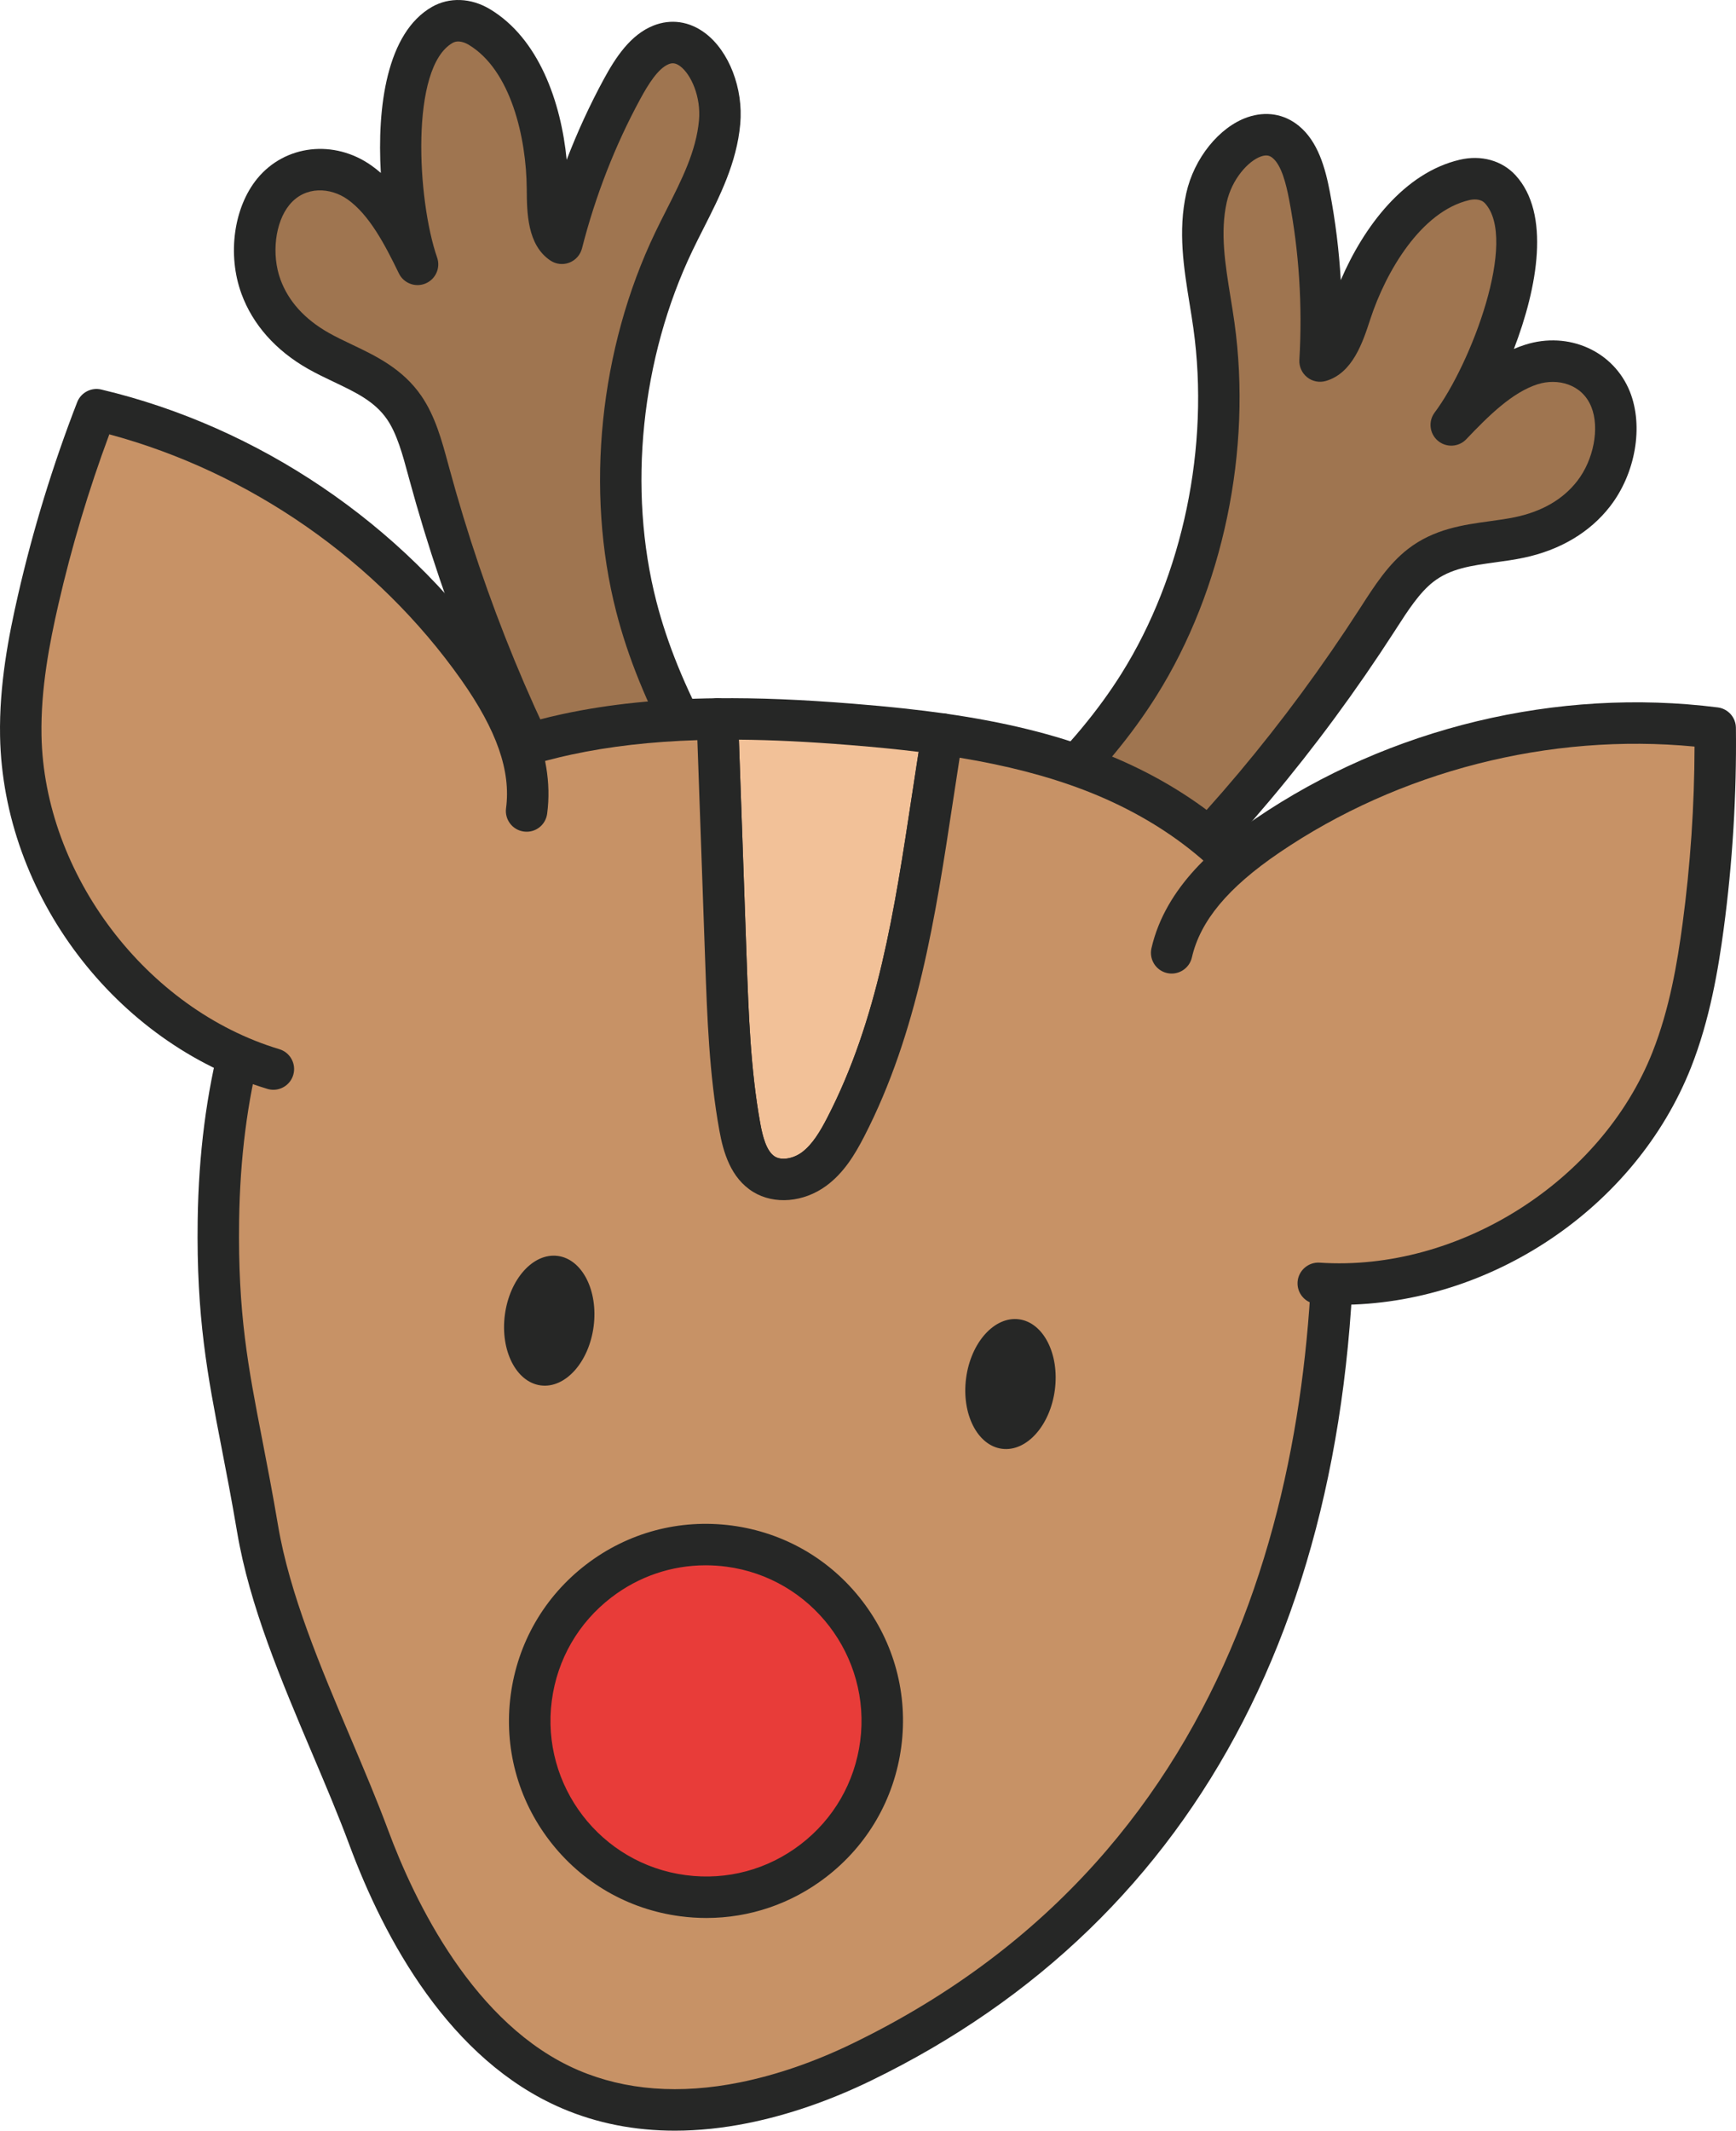 <?xml version="1.0" encoding="UTF-8"?>
<svg id="_레이어_2" data-name="레이어 2" xmlns="http://www.w3.org/2000/svg" viewBox="0 0 125.596 154.109">
  <defs>
    <style>
      .cls-1 {
        fill: #c79266;
      }

      .cls-1, .cls-2, .cls-3, .cls-4, .cls-5 {
        stroke-width: 0px;
      }

      .cls-2 {
        fill: #9f7550;
      }

      .cls-3 {
        fill: #f2c198;
      }

      .cls-4 {
        fill: #e83c39;
      }

      .cls-5 {
        fill: #262726;
      }
    </style>
  </defs>
  <g id="_레이어_1-2" data-name="레이어 1">
    <g>
      <g>
        <path class="cls-2" d="M71.056,61.709c1.549-1.234,3.055-2.556,4.511-3.962,2.506-2.42,4.877-5.103,6.83-8.216,4.632-7.381,6.664-17.118,5.425-25.991-.426-3.051-1.215-6.167-.539-9.23.677-3.063,3.684-5.716,5.729-4.05,1.018.829,1.439,2.408,1.725,3.903.741,3.869,1,7.913.766,11.951,1.191-.346,1.742-2.062,2.206-3.486,1.415-4.336,4.392-8.708,8.238-9.613.915-.215,1.914-.063,2.589.671,3.375,3.671-1.189,13.908-3.542,17.049,1.748-1.842,3.616-3.68,5.8-4.372,2.183-.692,4.763.103,5.73,2.524.858,2.147.185,4.996-1.225,6.818-1.41,1.822-3.404,2.754-5.365,3.167-2.427.511-5.034.376-7.16,2.028-1.268.985-2.211,2.5-3.15,3.955-5.472,8.475-11.849,16.066-18.887,22.483"/>
        <path class="cls-5" d="M80.738,68.836c-.407,0-.813-.165-1.109-.489-.558-.612-.515-1.561.098-2.119,6.955-6.342,13.226-13.807,18.638-22.188l.139-.215c.956-1.483,1.944-3.018,3.351-4.111,1.879-1.46,4.023-1.754,5.916-2.014.649-.089,1.263-.173,1.856-.298,1.952-.412,3.462-1.292,4.487-2.617,1.186-1.532,1.624-3.829,1.019-5.343-.67-1.678-2.459-2.101-3.884-1.651-1.836.582-3.558,2.283-5.165,3.976-.547.576-1.449.626-2.056.113-.607-.513-.709-1.41-.232-2.045,2.629-3.508,6.047-12.513,3.638-15.134-.338-.366-.911-.28-1.141-.226-3.473.817-6.026,5.153-7.157,8.618-.542,1.664-1.27,3.896-3.213,4.461-.468.136-.973.037-1.354-.268-.381-.304-.591-.773-.562-1.26.228-3.925-.021-7.822-.741-11.582-.216-1.128-.548-2.492-1.2-3.022-.176-.144-.399-.257-.835-.106-.931.324-2.113,1.653-2.481,3.317-.483,2.186-.113,4.463.278,6.875.099.609.197,1.217.282,1.822,1.288,9.224-.82,19.316-5.64,26.996-1.802,2.872-4.111,5.651-7.059,8.498-1.484,1.434-3.038,2.798-4.618,4.057-.648.516-1.592.409-2.108-.239-.516-.648-.409-1.592.239-2.108,1.506-1.199,2.987-2.5,4.403-3.868,2.771-2.676,4.931-5.271,6.602-7.934,4.455-7.1,6.403-16.441,5.21-24.986-.082-.584-.177-1.169-.272-1.757-.419-2.584-.852-5.257-.246-8.003.559-2.528,2.378-4.791,4.424-5.503,1.34-.464,2.658-.248,3.716.613,1.393,1.135,1.92,3.055,2.251,4.784.401,2.094.665,4.227.79,6.382,1.667-3.885,4.593-7.765,8.604-8.707,1.55-.366,3.059.052,4.036,1.116,2.556,2.78,1.597,8.108-.114,12.567.266-.115.538-.218.815-.305,3.148-.998,6.404.463,7.577,3.397.999,2.502.41,5.912-1.433,8.292-1.452,1.877-3.611,3.163-6.242,3.717-.697.147-1.393.242-2.066.334-1.738.239-3.239.444-4.482,1.411-1.003.779-1.851,2.094-2.67,3.367l-.14.217c-5.552,8.599-11.991,16.262-19.137,22.778-.288.262-.649.392-1.01.392Z"/>
      </g>
      <g>
        <path class="cls-2" d="M53.151,58.928c-1.102-1.645-2.136-3.362-3.097-5.144-1.654-3.066-3.1-6.342-4.017-9.9-2.175-8.438-1.159-18.333,2.713-26.412,1.331-2.778,3.028-5.508,3.312-8.631.284-3.124-1.777-6.564-4.23-5.597-1.222.482-2.102,1.859-2.828,3.196-1.879,3.462-3.353,7.237-4.354,11.156-1.03-.691-1.034-2.493-1.045-3.991-.033-4.561-1.544-9.63-4.935-11.659-.807-.483-1.805-.641-2.671-.146-4.33,2.475-3.085,13.614-1.795,17.32-1.107-2.285-2.33-4.604-4.2-5.925s-4.57-1.347-6.226.667c-1.469,1.786-1.691,4.704-.9,6.868.791,2.164,2.409,3.657,4.152,4.645,2.158,1.223,4.682,1.885,6.208,4.104.909,1.323,1.349,3.053,1.802,4.724,2.644,9.736,6.419,18.902,11.179,27.152"/>
        <path class="cls-5" d="M42.22,62.855c-.519,0-1.023-.27-1.301-.751-4.833-8.376-8.644-17.631-11.328-27.508l-.067-.249c-.395-1.46-.804-2.971-1.523-4.018-.892-1.298-2.26-1.949-3.844-2.703-.613-.292-1.248-.594-1.868-.945-2.339-1.326-4.006-3.206-4.821-5.435-1.034-2.828-.56-6.255,1.15-8.336,2.007-2.441,5.552-2.846,8.25-.94.237.168.465.348.684.538-.279-4.768.423-10.136,3.702-12.01,1.254-.716,2.818-.657,4.185.161,3.54,2.117,5.151,6.712,5.559,10.902.773-2.014,1.671-3.965,2.687-5.837.839-1.546,1.923-3.216,3.596-3.876,1.269-.499,2.593-.307,3.728.543,1.734,1.299,2.781,4.007,2.546,6.586-.254,2.801-1.477,5.216-2.661,7.551-.269.531-.538,1.061-.792,1.593-3.729,7.781-4.705,17.272-2.612,25.39.784,3.044,2.055,6.172,3.884,9.562.936,1.733,1.953,3.423,3.023,5.022.461.688.277,1.62-.412,2.081-.689.461-1.621.276-2.08-.412-1.124-1.678-2.19-3.449-3.171-5.266-1.946-3.607-3.304-6.956-4.149-10.238-2.264-8.78-1.212-19.037,2.813-27.435.264-.552.542-1.102.822-1.652,1.104-2.179,2.147-4.238,2.35-6.467.154-1.697-.569-3.322-1.358-3.914-.368-.274-.614-.235-.829-.152-.782.309-1.511,1.507-2.059,2.517-1.826,3.363-3.246,7.001-4.219,10.811-.121.472-.463.856-.918,1.03-.456.173-.967.116-1.371-.156-1.68-1.127-1.696-3.475-1.708-5.189-.027-3.681-1.144-8.587-4.206-10.418-.204-.121-.723-.378-1.156-.131-3.091,1.767-2.564,11.384-1.122,15.524.261.751-.108,1.574-.842,1.878-.733.305-1.578-.016-1.924-.731-1.019-2.1-2.144-4.244-3.716-5.355-1.219-.86-3.053-1.001-4.202.395-1.036,1.259-1.315,3.581-.65,5.4.576,1.574,1.748,2.871,3.483,3.855.527.298,1.086.565,1.678.846,1.724.821,3.679,1.751,5.027,3.713,1.009,1.468,1.486,3.23,1.947,4.934l.067.247c2.615,9.627,6.326,18.643,11.031,26.795.414.717.168,1.635-.55,2.049-.236.136-.494.201-.748.201Z"/>
      </g>
      <g>
        <g>
          <path class="cls-3" d="M53.525,81.512c.236,1.303.629,2.735,1.759,3.425,1.094.669,2.573.384,3.607-.375,1.034-.758,1.71-1.902,2.298-3.041,4.499-8.719,5.401-18.674,6.998-28.422-2.169-.309-4.356-.525-6.536-.701-3.237-.261-6.498-.431-9.748-.396.206,5.822.411,11.643.617,17.464.142,4.03.286,8.077,1.005,12.045Z"/>
          <path class="cls-5" d="M56.695,86.809c-.784,0-1.543-.195-2.193-.593-1.644-1.005-2.174-2.9-2.453-4.438-.739-4.081-.886-8.238-1.028-12.259l-.617-17.465c-.014-.404.135-.796.414-1.088.279-.292.665-.46,1.068-.464,2.961-.032,6.1.095,9.885.4,2.57.208,4.676.434,6.626.711.399.057.759.272.998.597.239.325.336.732.271,1.131-.256,1.563-.494,3.132-.732,4.7-1.241,8.177-2.525,16.633-6.413,24.168-.668,1.295-1.463,2.623-2.744,3.563-.935.686-2.031,1.038-3.083,1.038ZM53.457,53.5l.562,15.914c.139,3.915.282,7.963.982,11.831h0c.167.922.438,2.03,1.065,2.413.471.288,1.305.158,1.937-.304.781-.573,1.351-1.55,1.852-2.52,3.662-7.098,4.853-14.94,6.113-23.243.162-1.069.325-2.139.493-3.208-1.473-.182-3.077-.341-4.932-.491-3.041-.245-5.648-.373-8.073-.393Z"/>
        </g>
        <g>
          <path class="cls-1" d="M96.418,82.81c-.209-5.647-.96-11.468-3.843-16.328-3.007-5.069-8.118-8.641-13.623-10.746-3.462-1.324-7.089-2.115-10.765-2.638-1.597,9.748-2.499,19.703-6.998,28.422-.588,1.14-1.264,2.283-2.298,3.041-1.034.758-2.513,1.043-3.607.375-1.13-.691-1.523-2.122-1.759-3.425-.719-3.968-.863-8.015-1.005-12.045-.206-5.821-.411-11.643-.617-17.464-3.667.04-7.319.344-10.902,1.115-7.164,1.541-15.076,5.295-19.068,11.696-4.342,6.962-6.018,15.319-6.133,23.437-.131,9.264,1.293,13.198,2.837,22.333,1.251,7.403,5.431,15.293,8.045,22.331,2.648,7.13,7.312,15.096,14.572,18.201,3.501,1.497,7.643,1.963,12.561.974,2.968-.597,5.834-1.633,8.552-2.952,26.429-12.831,35.081-38.547,34.05-66.326Z"/>
          <path class="cls-5" d="M48.829,154.109c-2.918,0-5.65-.539-8.164-1.614-8.166-3.493-12.876-12.292-15.389-19.058-.79-2.127-1.714-4.307-2.692-6.615-2.227-5.252-4.529-10.683-5.425-15.989-.392-2.319-.784-4.343-1.13-6.129-1.021-5.266-1.827-9.426-1.727-16.476.135-9.513,2.275-17.658,6.36-24.209,5.24-8.403,15.75-11.449,20.025-12.369,3.379-.727,7.043-1.103,11.201-1.148h.017c.807,0,1.47.639,1.498,1.447l.617,17.464c.139,3.915.282,7.963.982,11.831.167.922.438,2.03,1.065,2.413.471.288,1.305.158,1.937-.304.781-.573,1.351-1.55,1.852-2.52,3.662-7.098,4.853-14.94,6.113-23.243.24-1.58.479-3.16.737-4.735.133-.806.885-1.355,1.692-1.242,4.256.606,7.884,1.496,11.09,2.722,6.359,2.431,11.465,6.473,14.377,11.381,3.233,5.45,3.864,11.968,4.052,17.038h0c1.211,32.64-10.855,56.061-34.894,67.732-2.988,1.451-5.987,2.484-8.912,3.074-1.82.366-3.583.549-5.283.549ZM50.456,53.533c-3.355.106-6.358.452-9.14,1.05-3.902.839-13.478,3.594-18.11,11.023-3.791,6.081-5.779,13.706-5.906,22.665-.096,6.74.646,10.566,1.673,15.862.349,1.803.746,3.846,1.143,6.2.838,4.959,3.07,10.225,5.229,15.318.992,2.34,1.929,4.55,2.743,6.741,1.89,5.089,6.19,14.109,13.756,17.344,3.409,1.458,7.337,1.755,11.675.882,2.676-.539,5.433-1.491,8.193-2.832,28.915-14.038,34.018-43.052,33.206-64.921h0c-.175-4.714-.746-10.75-3.634-15.619-2.568-4.329-7.139-7.919-12.869-10.109-2.627-1.004-5.578-1.771-8.985-2.332-.169,1.077-.333,2.156-.497,3.234-1.241,8.177-2.525,16.633-6.413,24.168-.668,1.295-1.463,2.623-2.744,3.563-1.634,1.197-3.753,1.375-5.276.445-1.644-1.005-2.174-2.9-2.453-4.438-.739-4.081-.886-8.238-1.028-12.259l-.565-15.987Z"/>
        </g>
      </g>
      <g>
        <path class="cls-1" d="M38.098,58.657c.494-3.702-1.355-7.308-3.508-10.359-6.546-9.279-16.56-16.049-27.609-18.665-1.734,4.47-3.144,9.065-4.215,13.739-.741,3.232-1.322,6.526-1.261,9.842.198,10.782,7.948,21.004,18.275,24.108"/>
        <path class="cls-5" d="M19.78,78.822c-.143,0-.288-.02-.432-.064C8.351,75.453.216,64.721.005,53.241c-.068-3.701.618-7.235,1.299-10.204,1.084-4.729,2.524-9.421,4.279-13.946.271-.698,1.014-1.088,1.744-.917,11.37,2.692,21.754,9.712,28.489,19.26,1.911,2.709,4.38,6.839,3.769,11.422-.109.821-.859,1.401-1.685,1.289-.821-.109-1.398-.864-1.289-1.685.359-2.693-.672-5.647-3.247-9.296-6.067-8.6-15.289-15.014-25.456-17.748-1.491,4.005-2.728,8.134-3.682,12.292-.64,2.792-1.286,6.102-1.224,9.478.185,10.048,7.583,19.807,17.207,22.7.793.238,1.243,1.075,1.005,1.868-.195.649-.791,1.069-1.436,1.069Z"/>
      </g>
      <g>
        <path class="cls-1" d="M84.767,68.918c.836-3.64,3.833-6.368,6.919-8.47,9.385-6.392,21.138-9.218,32.403-7.791.055,4.794-.236,9.592-.873,14.344-.44,3.286-1.051,6.576-2.272,9.659-3.969,10.027-14.812,16.881-25.572,16.163"/>
        <path class="cls-5" d="M96.944,94.375c-.557,0-1.112-.019-1.67-.056-.827-.055-1.452-.77-1.397-1.596.055-.827.781-1.453,1.596-1.397,10.035.672,20.379-5.874,24.078-15.219,1.244-3.143,1.8-6.467,2.18-9.305.566-4.23.857-8.53.866-12.803-10.476-1.008-21.366,1.764-30.065,7.688-3.691,2.514-5.693,4.918-6.302,7.566-.186.808-.993,1.31-1.798,1.126-.808-.186-1.311-.991-1.126-1.798,1.036-4.505,4.797-7.507,7.537-9.374,9.657-6.578,21.843-9.507,33.436-8.04.743.094,1.303.722,1.311,1.471.056,4.852-.242,9.75-.886,14.562-.38,2.841-.993,6.547-2.364,10.011-4.02,10.157-14.519,17.163-25.395,17.164Z"/>
      </g>
      <path class="cls-5" d="M42.947,95.944c-.34,2.586-2.053,4.493-3.826,4.26-1.773-.233-2.935-2.519-2.595-5.105s2.053-4.493,3.826-4.26c1.773.233,2.935,2.519,2.595,5.105Z"/>
      <path class="cls-5" d="M76.316,100.528c-.34,2.586-2.053,4.493-3.826,4.26-1.773-.233-2.935-2.519-2.595-5.105.34-2.586,2.053-4.493,3.826-4.26,1.773.233,2.935,2.519,2.595,5.105Z"/>
      <g>
        <circle class="cls-4" cx="51.078" cy="124.469" r="12.752"/>
        <path class="cls-5" d="M51.107,138.724c-.626,0-1.257-.041-1.889-.124-3.774-.496-7.129-2.433-9.447-5.453-2.318-3.02-3.321-6.762-2.825-10.536.497-3.774,2.433-7.129,5.453-9.447,3.02-2.318,6.76-3.319,10.536-2.825,3.774.497,7.129,2.433,9.447,5.453,2.318,3.02,3.321,6.762,2.825,10.537h0c-.497,3.774-2.433,7.129-5.453,9.447-2.515,1.93-5.53,2.948-8.648,2.948ZM51.055,113.215c-2.462,0-4.842.804-6.828,2.328-2.384,1.83-3.914,4.479-4.305,7.459-.809,6.151,3.537,11.814,9.688,12.623,2.98.395,5.935-.399,8.318-2.229,2.384-1.83,3.913-4.479,4.305-7.459h0c.809-6.151-3.537-11.814-9.689-12.624-.498-.065-.996-.098-1.49-.098ZM63.721,126.132h.01-.01Z"/>
      </g>
    </g>
  </g>
</svg>